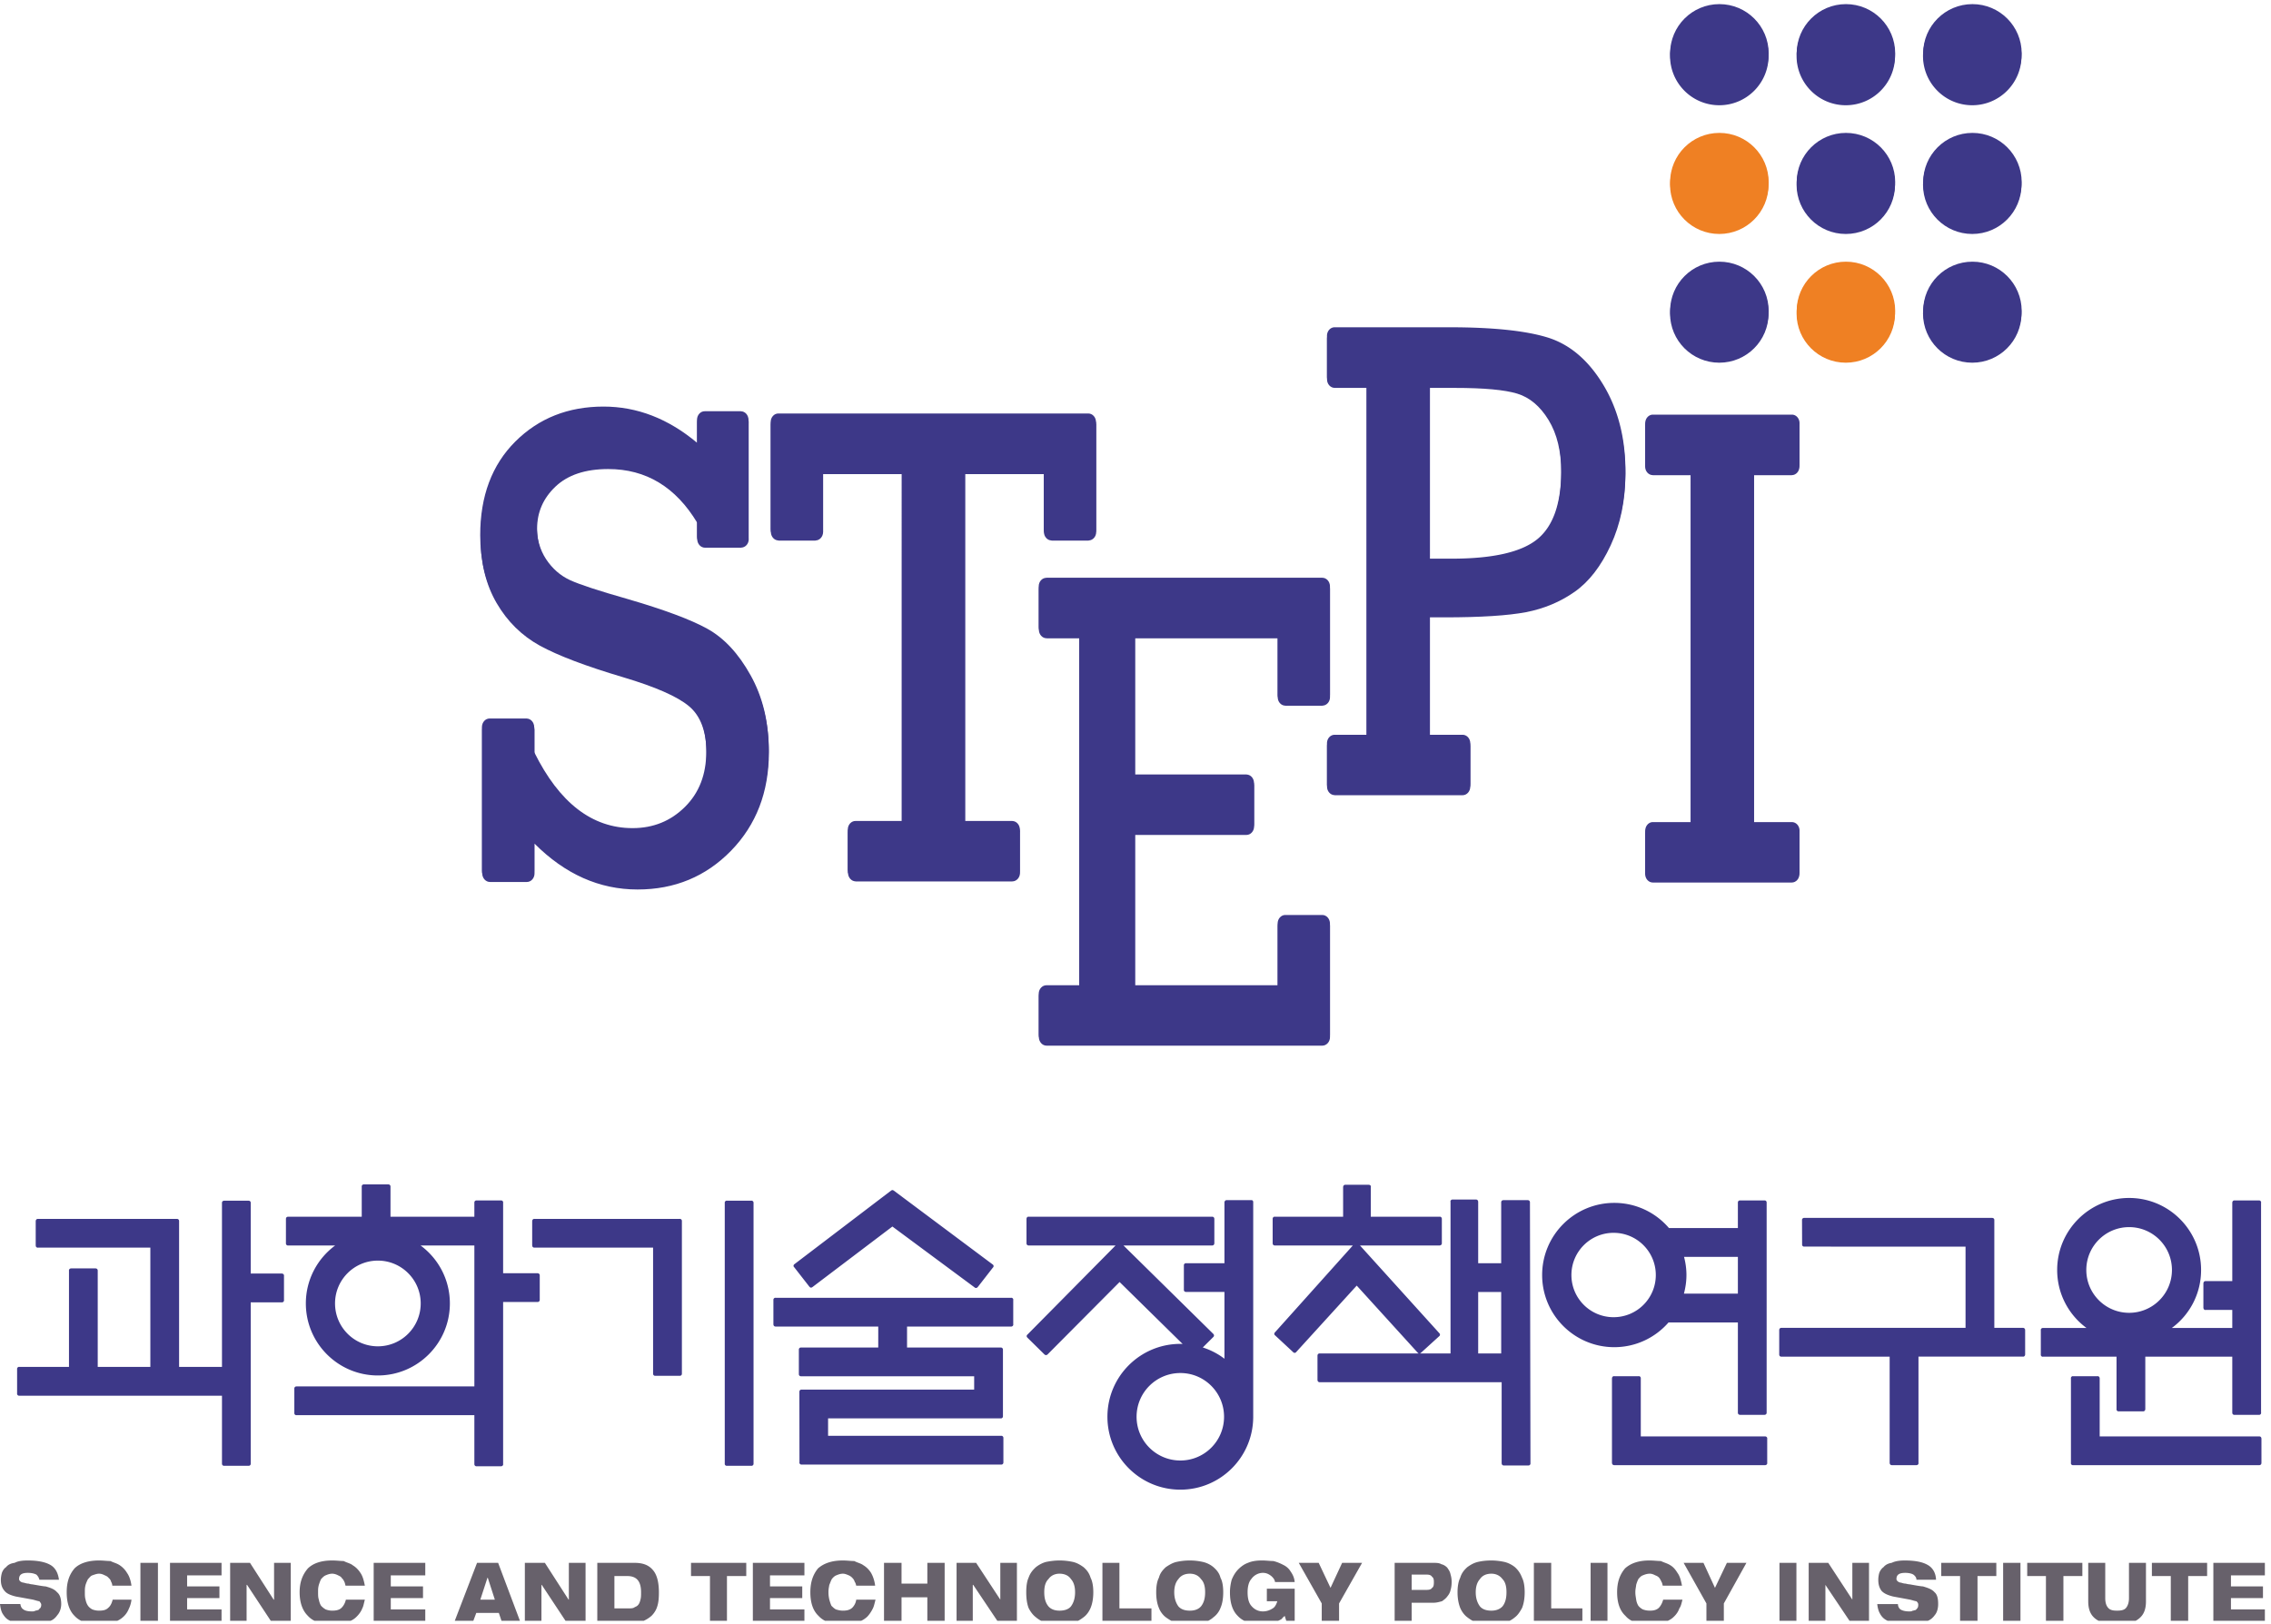 <svg xmlns="http://www.w3.org/2000/svg" xml:space="preserve" width="269.12" height="192.493" viewBox="0 0 269.12 192.493"><defs><clipPath id="a" clipPathUnits="userSpaceOnUse"><path d="M0 3v1441h2018V3Z"/></clipPath></defs><g clip-path="url(#a)" transform="matrix(.133 0 0 -.133 0 192.493)"><path d="M1801.31 1399.79c0-24.22-19.66-43.9-43.87-43.9-24.25 0-43.89 19.68-43.89 43.9 0 24.21 19.64 43.86 43.89 43.86 24.21 0 43.87-19.65 43.87-43.86M1688.61 1399.79c0-24.22-19.63-43.9-43.88-43.9-24.21 0-43.88 19.68-43.88 43.9 0 24.21 19.67 43.86 43.88 43.86 24.25 0 43.88-19.65 43.88-43.86M1575.88 1399.79c0-24.22-19.66-43.9-43.91-43.9-24.26 0-43.88 19.68-43.88 43.9 0 24.21 19.62 43.86 43.88 43.86 24.25 0 43.91-19.65 43.91-43.86" style="fill:#3d3888;fill-opacity:1;fill-rule:nonzero;stroke:none"/><path d="M1575.88 1285.04c0-24.25-19.66-43.9-43.91-43.9-24.26 0-43.88 19.65-43.88 43.9 0 24.21 19.62 43.85 43.88 43.85 24.25 0 43.91-19.64 43.91-43.85" style="fill:#ef8023;fill-opacity:1;fill-rule:nonzero;stroke:none"/><path d="M1688.61 1285.04c0-24.25-19.63-43.9-43.88-43.9-24.22 0-43.88 19.65-43.88 43.9 0 24.21 19.66 43.85 43.88 43.85 24.25 0 43.88-19.64 43.88-43.85M1575.88 1170.25c0-24.24-19.66-43.87-43.91-43.87-24.26 0-43.88 19.63-43.88 43.87 0 24.25 19.62 43.88 43.88 43.88 24.25 0 43.91-19.63 43.91-43.88" style="fill:#3d3888;fill-opacity:1;fill-rule:nonzero;stroke:none"/><path d="M1688.61 1170.25c0-24.24-19.63-43.87-43.88-43.87-24.21 0-43.88 19.63-43.88 43.87 0 24.25 19.67 43.88 43.88 43.88 24.25 0 43.88-19.63 43.88-43.88" style="fill:#ef8023;fill-opacity:1;fill-rule:nonzero;stroke:none"/><path d="M1801.31 1285.04c0-24.25-19.66-43.9-43.87-43.9-24.25 0-43.89 19.65-43.89 43.9 0 24.21 19.64 43.85 43.89 43.85 24.21 0 43.87-19.64 43.87-43.85M1801.31 1170.25c0-24.24-19.66-43.87-43.87-43.87-24.25 0-43.89 19.63-43.89 43.87 0 24.25 19.64 43.88 43.89 43.88 24.21 0 43.87-19.63 43.87-43.88M668.75 845.637c-10.727 19.289-23.539 33.078-38.418 41.328-14.863 8.262-38.832 17.152-71.758 26.738-25.261 7.184-42.172 12.754-50.785 16.699-8.586 4.028-15.664 10.215-21.262 18.653-5.519 8.472-8.273 18.293-8.273 29.41 0 14.531 5.434 27.035 16.363 37.455 10.969 10.43 26.637 15.67 47.039 15.67 33.758 0 60.153-15.99 79.367-47.914v-14.473h.012l-.019-.058c0-4.223 3.039-7.602 6.777-7.672l.02-.024h32.417l.036.094c3.687.141 6.636 3.41 6.636 7.555 0 .105-.039.246-.039.347v103.445s.039.22.039.34c0 4.16-2.98 7.52-6.73 7.58l-.043.04h-32.207l-.051-.03v.03c-3.762 0-6.726-3.33-6.836-7.46l-.012-.03v-.11l-.007-.02.007-.02v-20.41c-25.625 21.45-53.371 32.2-83.269 32.2-31.508 0-57.734-10.38-78.606-31.16-20.843-20.8-31.273-48.64-31.273-83.434 0-22.453 4.781-41.918 14.332-58.328 9.574-16.406 22.41-29.058 38.52-37.926 16.086-8.816 40.859-18.23 74.261-28.152 28.797-8.578 48.375-17.187 58.746-25.848 10.36-8.695 15.567-22.898 15.567-42.625 0-20.324-6.363-36.793-19.059-49.316-12.648-12.555-28.199-18.859-46.605-18.859-36.11 0-65.34 22.574-87.657 67.707v22.504h-.058c-.031 4.054-2.879 7.222-6.465 7.441l-.023.043H436.223c-3.743 0-6.703-3.293-6.821-7.449l-.015-.035V671.32l.015-.058-.007-.16c0-4.2 3.062-7.602 6.828-7.602H469.18c3.758 0 6.789 3.402 6.789 7.602l-.047.183.058.035v26.36c27.204-27.239 57.786-40.899 91.825-40.899 33.117 0 60.906 11.547 83.363 34.594 22.48 23.094 33.734 52.336 33.734 87.754 0 25.027-5.351 47.223-16.152 66.508M976.527 1071.53c-.14 4.02-3.066 7.27-6.765 7.32H693.457c-3.684 0-6.684-3.3-6.777-7.4l-.059-.06v-95.816l.024-.023v-.047c0-4.121 2.968-7.484 6.671-7.559l.106-.109h32.969l.086.078c3.64.07 6.632 3.367 6.707 7.426l.035.023v51.717h70.222V715.734h-41.152l-.016-.007c-.007 0-.015.007-.043.007-3.785 0-6.843-3.386-6.843-7.609l.008-.129-.09-.058v-36.313l.09-.07c.058-4.11 3.003-7.418 6.695-7.5l.023-.067H901.82v.032c3.809 0 6.871 3.425 6.871 7.605 0 0-.058.102-.058.184v36.129l.058.187c0 4.129-3.003 7.516-6.742 7.59l-.047.019h-42.101v311.346h70.215v-51.529l.007-.012v-.035c0-4.121 2.969-7.484 6.688-7.559l.113-.109h33.043l.113.109c3.649.118 6.606 3.438 6.606 7.512v96.003l-.059.07" style="fill:#3d3888;fill-opacity:1;fill-rule:nonzero;stroke:none"/><path d="M1184.99 925.023c-.1 4.106-3.1 7.45-6.86 7.45l-.01-.012v.012H932.266l-.059-.059c-3.715-.059-6.711-3.41-6.711-7.566V888.391c0-4.235 3.09-7.645 6.84-7.645l.125.008.035-.055h29.07V569.344h-29.117l-.031-.008c-.051 0-.059.008-.059.008-3.773 0-6.863-3.414-6.863-7.602v-36.535c0-4.199 3.09-7.613 6.84-7.613h245.884c3.75.058 6.77 3.449 6.77 7.613v99.297c-.1 4.121-3.1 7.465-6.86 7.465l-.01-.039v.039h-32.88v-.039s-.03.039-.08.039c-3.75 0-6.79-3.403-6.79-7.633 0-.121.03-.227.03-.387v-54.605h-127.14v136.09h99.25c3.8 0 6.85 3.421 6.85 7.636V749.797l-.06.035c-.11 4.004-2.99 7.164-6.59 7.305l-.06.054h-99.39v123.508h127.14v-52.051c0-.14-.03-.265-.03-.41 0-4.164 3-7.527 6.73-7.578l.02-.019h33.2l.06.035c3.65.152 6.61 3.433 6.61 7.562v96.785" style="fill:#3d3888;fill-opacity:1;fill-rule:nonzero;stroke:none"/><path d="M1428.47 1104.5c-13.18 21.77-29.56 35.72-49.07 41.92-19.58 6.14-48.98 9.26-88.27 9.26h-101.96c-3.82 0-6.83-3.39-6.83-7.6v-36.55c0-4.17 3.01-7.6 6.83-7.6.04 0 .09.04.11.04l.08-.05h28.26V792.531h-28.45c-3.82 0-6.83-3.355-6.83-7.578v-36.512c0-4.105 3-7.488 6.68-7.562l.04-.063H1303l.02.02h.16c3.77 0 6.83 3.406 6.83 7.605v.032l.05.074v36.348l-.05.058c0 4.223-3.06 7.578-6.83 7.578h-29.16v106.844h12.92c32.44 0 56.68 1.574 72.71 4.617 16.03 3.11 30.49 9.145 43.28 18.082 12.82 8.946 23.6 22.852 32.28 41.614 8.67 18.781 13.05 40.032 13.05 63.672 0 29.68-6.61 55.36-19.79 77.14zm-58.58-137.539c-14.22-11.66-39.65-17.484-76.47-17.484h-19.4v154.443h22.1c26.01 0 44.57-1.71 55.73-5.1 11.07-3.36 20.46-11.27 27.95-23.55 7.58-12.35 11.31-27.91 11.31-46.63 0-29.472-7.06-50.05-21.22-61.679M1603.39 1070.55c-.16 4.06-3.12 7.28-6.8 7.28H1472.77c-3.73 0-6.7-3.22-6.87-7.28l-.01-.07v-36.74c0-4.14 2.99-7.51 6.73-7.58l.04-.05h33.81V714.738H1472.75c-3.71 0-6.68-3.246-6.82-7.308l-.04-.075v-36.484l.01-.074-.01-.09c0-4.316 3.04-7.707 6.86-7.707h123.81c3.73 0 6.72 3.285 6.83 7.383v36.746c0 4.152-2.96 7.508-6.67 7.586l-.07.023h-33.78v311.372h33.78l.07.05c3.71.11 6.67 3.44 6.67 7.58v36.81M671.406 375.551c0 1.019-.836 1.847-1.812 1.847-.09 0-.125-.019-.184-.019h-21.691c-.074 0-.106.019-.153.019a1.839 1.839 0 0 1-1.836-1.847l.028-.02v-232.59l-.028-.031c0-1.031.817-1.801 1.836-1.801.028 0 .036.012.047.012h21.891c.047 0 .066-.012.09-.012.976 0 1.812.77 1.812 1.801v232.621zm-296.558-89.75c0-21.09-17.082-38.211-38.168-38.211-21.106 0-38.16 17.121-38.16 38.211 0 21.051 17.054 38.16 38.16 38.16 21.086 0 38.168-17.109 38.168-38.16zm104.336 26.898c-.047 0-.075.063-.129.063-.024 0-.055-.063-.137-.063h-30.633v63.063l.039.027c0 .992-.801 1.813-1.824 1.813h-22.004c-.996 0-1.836-.821-1.836-1.813v-12.738h-74.726v27.008c0 .992-.825 1.8-1.856 1.8h-21.914l-.008-.007c-.023 0-.023.007-.093.007a1.786 1.786 0 0 1-1.778-1.8c0-.071.024-.098.024-.188v-26.82h-65.731c-.976 0-1.754-.699-1.777-1.672h-.035V339.25c0-1.039.836-1.828 1.812-1.828l.059.019h41.996c-15.828-11.679-26.121-30.472-26.121-51.64 0-35.442 28.734-64.192 64.168-64.192 35.394 0 64.156 28.75 64.156 64.192 0 21.168-10.262 39.961-26.113 51.64h47.937v-125.57H264.164l-.023-.051c-.02 0-.02.012-.114.012-.953 0-1.718-.762-1.777-1.723V188c0-.988.793-1.789 1.777-1.789.02 0 .094.008.094.008H422.66V142.41l.016-.019c.078-.942.859-1.711 1.82-1.711h22.098l.011.039c.961.051 1.719.82 1.719 1.761l-.039.09v144.5h30.899l.078.039c.894.102 1.636.832 1.636 1.813h-.007l.023.008v22h-.016c0 .941-.777 1.699-1.714 1.769zm423.671-23.64c0 1-.8 1.8-1.82 1.8-.051 0-.074-.027-.129-.027H691.039s-.031.027-.109.027c-1.004 0-1.828-.8-1.828-1.8h.015l-.015-.047v-22.114l.058-.027c.039-.941.852-1.66 1.77-1.66v-.012h91.59V246.52h-68.907c-.996 0-1.832-.758-1.832-1.809l.059-.012h-.059v-21.898h.059l-.059-.063a1.84 1.84 0 0 1 1.832-1.84H867.98V209.02H714.16l-.012-.02c-.046 0-.054.02-.054.02a1.813 1.813 0 0 1-1.824-1.782l-.024-.027.082-62.992c-.039-.02-.082-.11-.082-.11 0-1.089.836-1.91 1.848-1.91h.008l.058-.008h178.067l.007.008c1.012.012 1.789.821 1.789 1.852V166.129c-.082.953-.843 1.742-1.812 1.742-.023 0-.066-.019-.102-.019H737.82v15.539h153.942c.019 0 .019-.032.054-.032 1 0 1.813.813 1.813 1.832v59.649c-.094.89-.754 1.551-1.578 1.66l-.071.02h-83.8v18.679h92.925l.055.012c.918.07 1.695.848 1.695 1.801 0 .097-.058.16-.058.16v21.629c0 .121.058.168.058.258zm-295.292 70.273c0 1.02-.825 1.828-1.821 1.828l-.051-.019H476.094c-.02 0-.02.019-.035.019a1.823 1.823 0 0 1-1.829-1.828l.032-.082-.09-.07v-21.782l.09-.039-.032-.05c0-.981.821-1.789 1.829-1.789h105.843V223.199l.036-.039-.036-.07c0-.981.836-1.801 1.825-1.801.058 0 .066.02.125.02h21.796c.043 0 .043-.02.094-.02.024 0 .094.02.094.02h.031l.035.019c.93.043 1.661.801 1.661 1.762v.07zm113.675-58.711h.047c.301-.43.84-.73 1.371-.73.395 0 .742.168 1.02.39h.086l71.359 54.059 73.184-54.211c.312-.348.793-.527 1.312-.527.578 0 1.09.277 1.403.687h.07l13.558 17.43c.407.332.649.82.649 1.359 0 .613-.352 1.141-.824 1.461l-88.102 65.813h-.078a1.781 1.781 0 0 1-1.148.449c-.411 0-.719-.153-1.036-.379h-.054l-86.16-65.59c-.5-.332-.86-.883-.86-1.531 0-.531.254-.981.637-1.281zm-468.175 9.981c0 .988-.801 1.757-1.778 1.808l-.012.02h-27.878v62.968s.011.051.011.133c0 .989-.754 1.789-1.742 1.789l-.008.059h-21.984l-.031-.059h-.047c-1 0-1.813-.8-1.813-1.789 0-.019.028-.031.028-.031l-.028-.051V229.238h-38.207v130.114c-.035.968-.773 1.699-1.726 1.769l-.059.02H33.668v-.02a1.764 1.764 0 0 1-1.79-1.742l-.058-.027v-21.903l.059-.051-.023-.148c0-.969.816-1.762 1.812-1.762a.2.2 0 0 1 .125.032h100.172V229.238h-46.89v85.922a1.82 1.82 0 0 1-1.74 1.828l-.058.071H63.32l-.023-.071h-.043a1.792 1.792 0 0 1-1.813-1.816s0-.063.024-.082v-85.852H17.187c-.035 0-.101.051-.152.051-1.02 0-1.828-.859-1.828-1.84 0-.051.031-.129.031-.129v-21.808c0-.063-.031-.09-.031-.09 0-1.051.809-1.852 1.828-1.852H197.781v-60.711h.028c.007-.98.8-1.738 1.785-1.738 0 0 .019.02.047.02l.031-.02h21.984l.008.02c.953 0 1.688.738 1.731 1.648l.011.133c0 .066-.011.098-.011.098v143.742H251.25c1.012 0 1.813.84 1.813 1.808 0 .078-.028.09-.028.09v21.809c0 .062.028.07.028.133zM2014.95 165.52l-.04.039c-.06.961-.77 1.711-1.72 1.73v.012h-142.37v51.937l-.04.071a1.795 1.795 0 0 1-1.79 1.679c-.06 0-.11-.047-.11-.047h-21.8s-.09.047-.12.047c-1.04 0-1.79-.816-1.79-1.816 0-.082 0-.192.04-.25V143.73c-.04-.089-.04-.191-.04-.191 0-1.078.75-1.867 1.79-1.867.03 0 .12.019.16.019h166c.97 0 1.79.789 1.79 1.758v.063l.04.097zm-210.58 96.652c0 1.008-.78 1.816-1.76 1.859l-.06.008h-25.61v95.941c0 .11.01.141.01.231 0 .949-.72 1.711-1.69 1.769l-.03.051-167.86.028-.01-.028c-.95-.051-1.77-.812-1.77-1.793l.09-22.09a1.75 1.75 0 0 1 1.58-1.707l144.04-.019v-72.383h-164.07l-.05-.051s-.04.043-.09.043c-1.02 0-1.8-.84-1.8-1.859v-21.91l.01-.063-.01-.039c0-.988.78-1.789 1.8-1.789.05 0 .09.02.15.02h96.45v-94.942l.05-.027c.05-.953.82-1.692 1.78-1.731H1707.59c.98 0 1.83.778 1.83 1.758 0 .102-.04.192-.06.223v94.719h93.04s.12-.02.15-.02c.95 0 1.76.719 1.79 1.68l.06.027v22.031l-.03.02zm-404.24 48.937c0 20.77 16.82 37.61 37.58 37.61 20.8 0 37.61-16.84 37.61-37.61 0-20.769-16.81-37.57-37.61-37.57-20.76 0-37.58 16.801-37.58 37.57zm100.35 16.2h47.97v-32.778h-48.07c1.39 5.297 2.24 10.86 2.24 16.578 0 5.61-.78 11-2.14 16.2zm-13.8-58.438h61.77v-80.492c0-1.027.79-1.82 1.8-1.82l.03-.039h21.94l.05.039h.03c.98 0 1.78.793 1.78 1.82V375.84c-.02.969-.8 1.762-1.78 1.762h-22.02c-1.04 0-1.83-.821-1.83-1.813v-22.828h-61.4c-11.76 13.73-29.2 22.437-48.72 22.437-35.49 0-64.28-28.777-64.28-64.289 0-35.48 28.79-64.289 64.28-64.289 19.3 0 36.6 8.559 48.35 22.051zm-149.12-27.633h-20.5v54.782h20.5zm25.62 134.66v.09c0 .981-.77 1.793-1.75 1.832l-.01.008h-21.98v-.008h-.06c-1 0-1.82-.832-1.82-1.832V321.648h-20.5v54.973l-.07.109c-.06.872-.79 1.602-1.71 1.661l-.06.019h-21v-.012h-.06c-1.01 0-1.83-.808-1.83-1.796 0-.082.08-.204.09-.293V241.238h-27.31c.29.121.59.262.85.473l16.31 14.84c.44.289.74.808.74 1.418 0 .48-.2.922-.55 1.301l-70.71 78.171h71.23l.03.071c.9.097 1.59.789 1.66 1.648l.02.09v22.078l-.02.043c-.03.949-.84 1.75-1.81 1.75-.07 0-.1-.07-.16-.07h-61.33v26.07s.75 2.418-2.08 2.418h-20.6c-2.01 0-1.97-2.219-1.97-2.219v-26.269h-60.83c-.04 0-.09.07-.13.07-.97 0-1.72-.769-1.82-1.699V339.109l.04-.058c.09-.879.83-1.602 1.78-1.602h.01l.02-.008h69.58l-69.33-77.339c-.39-.364-.65-.832-.65-1.403 0-.558.27-1.058.71-1.347l16.1-14.961c.34-.391.8-.621 1.34-.621.6 0 1.09.3 1.42.761l53.88 59.16 54.42-59.871h.05c.19-.289.51-.461.85-.582h-88.43c-.98 0-1.78-.738-1.81-1.718l-.04-.02v-22.16h.05c.04-.949.82-1.731 1.8-1.731H1337.97v-72.41l.06-.019c0-.989.82-1.77 1.81-1.77.03 0 .05.012.07.012h21.85c.05 0 .06-.012.07-.012 1.04 0 1.82.781 1.82 1.789 0 0 0 .09-.01.172zm211.44-210.386c0 .929-.74 1.668-1.65 1.769l-.1.02h-110.93v51.679c0 .09.01.122.01.211 0 1-.82 1.821-1.81 1.821-.1 0-.17-.071-.19-.071h-21.62c-.1 0-.17.071-.21.071-1 0-1.79-.821-1.79-1.793l-.07-.008v-75.762l.07-.027c.06-.922.76-1.641 1.68-1.692l.01-.039h134.85l.1.039c.91.059 1.65.84 1.65 1.782 0 .097-.01.136-.04.226v21.524c.03.078.04.129.04.25zm284.28 150.097c0 21.129 17.1 38.192 38.16 38.192 21.07 0 38.14-17.063 38.14-38.192 0-21.078-17.07-38.168-38.14-38.168-21.06 0-38.16 17.09-38.16 38.168zm26.93-123.968-.05-.172c0-.989.8-1.848 1.82-1.848v.008-.008h22.06v.008a1.84 1.84 0 0 1 1.76 1.84v.031l.04.012v46.84h77.5v-49.973l.02-.059v-.031c0-1.008.84-1.801 1.83-1.801.03 0 .09.032.11.032h21.83s.06-.032.11-.032c1.01 0 1.81.793 1.81 1.801 0 .109-.01.199-.06.262v186.98c.05.078.06.149.06.231 0 1.008-.8 1.828-1.81 1.84h-22.05c-.94 0-1.7-.723-1.77-1.641l-.08-.031v-70.239h-23.81l-.05-.019s-.01.019-.05.019c-.97 0-1.75-.793-1.75-1.75h-.08v-22.222l.08-.028c0-.961.78-1.722 1.75-1.722.1 0 .17.011.26.062h23.65v-16.062h-53.83c15.85 11.66 26.04 30.453 26.04 51.64 0 35.43-28.68 64.18-64.11 64.18-35.41 0-64.12-28.75-64.12-64.18 0-21.187 10.26-39.98 26.09-51.64h-38.78l-.03-.039-.08.011c-1 0-1.81-.839-1.81-1.832l.04-.058v-21.852l-.04-.051c0-1.07.81-1.839 1.81-1.839.08 0 .15.043.25.043h65.44zm-834.12-45.809c-21.56 0-39.02 17.43-39.02 38.957 0 21.563 17.46 38.992 39.02 38.992 21.5 0 38.92-17.429 38.92-38.992 0-21.527-17.42-38.957-38.92-38.957zm63.46 231.996c-1.49 0-20.8.024-22.28.024-1.49 0-1.91-1.672-1.91-1.672v-54.532h-34.37l-.03-.019c-1.01-.027-1.76-.82-1.76-1.84l.01-.098v-21.73l-.01-.109c0-.993.73-1.731 1.7-1.793l.09-.039h34.37v-59.508c-5.72 4.398-12.23 7.777-19.3 10.047l9.3 9.25c.42.363.7.851.7 1.402 0 .551-.22.988-.55 1.32v.039l-80.11 78.871h79.1l.04.008c.97 0 1.72.762 1.78 1.711l.04.09v22.012l-.04.027c0 .922-.69 1.723-1.65 1.762-.05 0-.1.07-.13.07-.1 0-.12-.07-.19-.07H916.605c-.019 0-.113.07-.16.07a1.774 1.774 0 0 1-1.789-1.75l-.043-.043v-21.906l.055-.024c-.012-.027-.055-.097-.055-.128 0-.969.821-1.821 1.832-1.821h.035l.012-.008h77.469l-78.535-79.421a1.684 1.684 0 0 1-.664-1.348c0-.481.211-.891.519-1.211v-.02l15.36-15.121c.343-.308.8-.55 1.347-.55.473 0 .895.16 1.25.5h.059l64.262 64.621 56.171-55.231c-.71.051-1.38.102-2.02.102-35.91 0-64.991-29.09-64.991-64.973 0-35.859 29.081-64.937 64.991-64.937 35.78 0 64.8 28.957 64.91 64.769v-.012s.01 191.481 0 191.5c0 0 .04 1.719-1.45 1.719M1801.14 1397.43c0-24.24-19.65-43.9-43.85-43.9-24.25 0-43.89 19.66-43.89 43.9 0 24.2 19.64 43.82 43.89 43.82 24.2 0 43.85-19.62 43.85-43.82M1688.47 1397.43c0-24.24-19.61-43.9-43.87-43.9-24.19 0-43.85 19.66-43.85 43.9 0 24.2 19.66 43.82 43.85 43.82 24.26 0 43.87-19.62 43.87-43.82M1575.79 1397.43c0-24.24-19.66-43.9-43.9-43.9-24.23 0-43.87 19.66-43.87 43.9 0 24.2 19.64 43.82 43.87 43.82 24.24 0 43.9-19.62 43.9-43.82" style="fill:#3d3888;fill-opacity:1;fill-rule:nonzero;stroke:none"/><path d="M1575.79 1282.69c0-24.24-19.66-43.87-43.9-43.87-24.23 0-43.87 19.63-43.87 43.87 0 24.21 19.64 43.86 43.87 43.86 24.24 0 43.9-19.65 43.9-43.86" style="fill:#ef8023;fill-opacity:1;fill-rule:nonzero;stroke:none"/><path d="M1688.47 1282.69c0-24.24-19.61-43.87-43.87-43.87-24.21 0-43.85 19.63-43.85 43.87 0 24.21 19.64 43.86 43.85 43.86 24.26 0 43.87-19.65 43.87-43.86M1575.79 1167.93c0-24.22-19.66-43.82-43.9-43.82-24.23 0-43.87 19.6-43.87 43.82 0 24.26 19.64 43.87 43.87 43.87 24.24 0 43.9-19.61 43.9-43.87" style="fill:#3d3888;fill-opacity:1;fill-rule:nonzero;stroke:none"/><path d="M1688.47 1167.93c0-24.22-19.61-43.82-43.87-43.82-24.19 0-43.85 19.6-43.85 43.82 0 24.26 19.66 43.87 43.85 43.87 24.26 0 43.87-19.61 43.87-43.87" style="fill:#ef8023;fill-opacity:1;fill-rule:nonzero;stroke:none"/><path d="M1801.14 1282.69c0-24.24-19.65-43.87-43.85-43.87-24.25 0-43.89 19.63-43.89 43.87 0 24.21 19.64 43.86 43.89 43.86 24.2 0 43.85-19.65 43.85-43.86M1801.14 1167.93c0-24.22-19.65-43.82-43.85-43.82-24.25 0-43.89 19.6-43.89 43.82 0 24.26 19.64 43.87 43.89 43.87 24.2 0 43.85-19.61 43.85-43.87M668.969 843.453c-10.723 19.27-23.524 33.067-38.403 41.328-14.851 8.242-38.832 17.121-71.722 26.723-25.266 7.168-42.172 12.738-50.785 16.672-8.59 4.054-15.68 10.215-21.243 18.652-5.523 8.492-8.261 18.301-8.261 29.41 0 14.508 5.41 27.032 16.328 37.422 10.992 10.45 26.648 15.68 47.043 15.68 33.758 0 60.117-15.99 79.344-47.906v-14.45h.007l-.031-.078c0-4.215 3.039-7.582 6.789-7.652l.024-.02h32.39l.035.09c3.692.133 6.649 3.395 6.649 7.543 0 .117-.043.235-.043.352v103.411s.043.21.043.33c0 4.15-2.992 7.52-6.75 7.59l-.028.01h-32.25c-3.757 0-6.718-3.3-6.828-7.45l-.007-.02v-.12l-.024-.01.024-.01v-20.39c-25.633 21.42-53.375 32.17-83.258 32.17-31.489 0-57.703-10.4-78.571-31.14-20.843-20.8-31.265-48.63-31.265-83.418 0-22.445 4.793-41.899 14.336-58.297 9.574-16.41 22.394-29.047 38.496-37.914 16.082-8.824 40.84-18.234 74.25-28.156 28.769-8.563 48.347-17.168 58.687-25.848 10.375-8.676 15.602-22.871 15.602-42.602 0-20.324-6.363-36.769-19.059-49.277-12.636-12.558-28.203-18.859-46.605-18.859-36.086 0-65.32 22.574-87.613 67.672v22.504h-.082c-.012 4.027-2.852 7.207-6.426 7.437l-.051.035H436.531c-3.758 0-6.707-3.273-6.836-7.445l-.023-.027V669.176l.023-.039v-.16c0-4.188 3.078-7.602 6.836-7.602h32.949c3.747 0 6.79 3.414 6.79 7.602l-.082.16.082.039v26.355c27.191-27.226 57.773-40.859 91.789-40.859 33.125 0 60.882 11.531 83.336 34.558 22.457 23.106 33.703 52.329 33.703 87.727 0 25.043-5.325 47.188-16.129 66.496M976.633 1069.27c-.129 4.01-3.055 7.26-6.746 7.31H693.652c-3.652 0-6.66-3.3-6.742-7.38l-.058-.07v-95.857c0-4.117 2.984-7.468 6.671-7.578l.094-.109h32.977l.066.102c3.668.066 6.637 3.355 6.731 7.441l.023.008v51.683h70.191V713.59h-41.203c-3.757 0-6.843-3.379-6.843-7.617l.023-.11-.094-.058v-36.317l.094-.058c.066-4.086 3.008-7.403 6.691-7.52l.028-.047h139.664v.024c3.801 0 6.867 3.457 6.867 7.601 0 0-.066.106-.066.223v36.094l.066.168c0 4.148-3.008 7.535-6.754 7.605l-.035.012h-42.094v311.23h70.192V973.273c0-4.117 2.968-7.468 6.695-7.578l.129-.109h33.015l.118.109c3.64.133 6.617 3.461 6.617 7.524v95.981l-.082.07" style="fill:#3d3888;fill-opacity:1;fill-rule:nonzero;stroke:none"/><path d="M1185.03 922.805c-.08 4.133-3.1 7.453-6.86 7.453H932.395l-.059-.074c-3.719-.043-6.699-3.399-6.699-7.563v-36.433c0-4.239 3.09-7.649 6.824-7.649l.117.024.035-.079h29.082v-311.25h-29.222c-3.746 0-6.836-3.379-6.836-7.593v-36.489c0-4.222 3.09-7.648 6.824-7.648h245.809c3.75.086 6.76 3.426 6.76 7.648V622.379c-.08 4.125-3.1 7.476-6.86 7.476v-.035.035h-32.9v-.035s-.01.035-.06.035c-3.75 0-6.77-3.386-6.77-7.644V567.234h-127.08v136.051h99.23c3.78 0 6.83 3.41 6.83 7.645V747.652l-.07.02c-.1 4.004-2.98 7.164-6.58 7.293l-.06.047h-99.35v123.472h127.08v-52.445c0-4.156 2.99-7.5 6.72-7.547l.01-.047h33.19l.06.067c3.64.144 6.61 3.414 6.61 7.527V922.805" style="fill:#3d3888;fill-opacity:1;fill-rule:nonzero;stroke:none"/><path d="M1428.44 1102.25c-13.19 21.72-29.57 35.67-49.07 41.89-19.57 6.11-48.96 9.24-88.24 9.24h-101.92c-3.82 0-6.83-3.39-6.83-7.59v-36.54c0-4.17 3.01-7.58 6.83-7.58.05 0 .08.01.11.01l.07-.04h28.28V790.359h-28.46c-3.82 0-6.83-3.339-6.83-7.562v-36.516c0-4.082 3-7.461 6.69-7.527l.04-.094h113.88l.03.035h.17c3.75 0 6.81 3.387 6.81 7.586v.024l.05.07v36.348l-.05.074c0 4.223-3.06 7.562-6.81 7.562h-29.15V897.18h12.91c32.43 0 56.66 1.57 72.69 4.605 16 3.102 30.46 9.121 43.24 18.07 12.81 8.938 23.61 22.852 32.28 41.606 8.69 18.758 13.05 40.019 13.05 63.629 0 29.69-6.61 55.36-19.77 77.16zm-58.58-137.527c-14.2-11.653-39.63-17.481-76.43-17.481h-19.39v154.398h22.09c25.99 0 44.53-1.7 55.7-5.09 11.07-3.35 20.46-11.27 27.95-23.53 7.55-12.37 11.29-27.91 11.29-46.63 0-29.472-7.06-50.027-21.21-61.667M1603.29 1068.29c-.18 4.04-3.1 7.28-6.81 7.28H1472.7c-3.72 0-6.68-3.24-6.87-7.28l-.01-.07v-36.74c0-4.13 3-7.5 6.74-7.57l.04-.07h33.79V712.582H1472.69c-3.71 0-6.67-3.262-6.8-7.289l-.07-.082v-36.5l.01-.047-.01-.094c0-4.304 3.06-7.691 6.87-7.691h123.75c3.75 0 6.74 3.269 6.85 7.391v36.718c0 4.157-2.96 7.489-6.68 7.594h-33.84v311.258h33.77l.07.07c3.72.09 6.68 3.44 6.68 7.57v36.81" style="fill:#3d3888;fill-opacity:1;fill-rule:nonzero;stroke:none"/><path d="M35.074 39.57c-.328 1.762-1.347 3.29-2.648 4.59-1.707.809-3.899 1.55-7.637 1.55-5.242 0-7.797-1.55-7.797-5.562 0-1.109 1.149-2.609 3.422-3.078 1.047 0 2.816-.941 5.082-.941 2.02-.66 3.324-.66 3.324-.66 6.903-1.2 10.407-1.82 11.801-1.82 4.652-1.31 7.922-2.5 10.223-5.2 2.336-1.879 3.71-5.238 3.71-10.527 0-3.852-1.374-7.524-3.398-9.774-1.93-2.789-4.293-4.789-7.207-5.457-2.62-1.41-5.558-1.859-8.226-1.859C33.379 0 30.496 0 27.793 0c-4.281 0-7.867 0-10.8.832-3.38.45-6.49 1.219-8.626 2.527-2.762 1.313-4.293 3.282-6 5.922C1.078 11.36.407 14.5 0 17.921h18.14c.313-2.062 1.055-3.85 2.715-4.773 1.332-1.117 3.934-1.789 7.672-1.789.918 0 2.192 0 2.946.672.953 0 1.906.528 2.683.528.59.59 1.203 1.511 1.903 1.941.265.672.683 1.36.683 2.73 0 1.22-.683 1.86-1.668 3.192-.918 0-3.043.7-5.629 1.418l-15.437 2.808c-4.653 1.172-7.996 2.551-9.934 4.98C1.684 32.34.766 35.469.766 39.57c0 1.762.312 3.918.918 6.14.683 1.919 1.972 3.95 3.71 5.06 1.626 2.109 4.192 3.43 7.653 3.87 2.98 1.61 6.879 2.11 11.742 2.11 8.59 0 15.332-1.281 19.938-3.871 4.5-2.488 7.02-7.168 7.812-13.309H35.074M117.156 21.84c-.285-2.75-1.273-5.98-2.207-7.77-1.043-2.71-2.679-5.351-4.972-7.43-2.067-1.968-5.039-3.949-8.59-4.59C97.695.833 93.437 0 88.18 0c-9.563 0-16.875 2.05-21.782 7.41-4.671 4.621-6.964 11.68-6.964 21.04 0 9.09 2.293 15.71 6.964 21.21 4.508 4.54 12.02 7.09 21.782 7.09 3.902 0 7.18-.5 10.214-.5 3.262-1.61 5.926-2.05 8.547-3.922 2.301-1.559 4.704-4.008 6.211-6.617 2.043-2.852 3.332-6.672 4.004-11.442h-17.101c0 1.2-.563 2.801-.946 3.27-.43 1.5-1.054 2.61-2.086 3.422-.988 1.23-1.976 1.898-3.586 2.527-1.355.672-2.972 1.48-5.257 1.48-1.965 0-4.004-.808-5.953-1.48-1.684-.629-2.543-2.156-3.809-3.34-1.047-1.93-1.813-4.02-2.168-5.16-.64-2.648-.64-3.84-.64-6.539 0-2.629 0-4.5.64-6.61.355-1.968 1.121-3.917 2.168-5.448.86-1.22 2.125-2.32 3.809-3.243 1.566-.59 3.558-1.117 5.953-1.117 3.64 0 6.242.528 8.191 2.469 2.309 1.89 3.305 4.59 4.039 7.34h16.746M125.117 2.05h15.602v52.59h-15.602ZM151.477 54.64h45.921V43.489h-30.675v-9.84h28.785V23.211h-28.785V13.148h30.675V2.051h-45.921v52.59M205.059 54.64h17.683l21.09-32.8h.363v32.8h14.875V2.05h-17.199l-21.715 32.938h-.437V2.051h-14.66v52.59M325.098 21.84c-.782-2.75-1.27-5.98-2.301-7.77-1.012-2.71-2.957-5.351-5.082-7.43-1.902-1.968-4.828-3.949-8.445-4.59C305.645.833 301.277 0 295.953 0c-9.515 0-16.758 2.05-21.64 7.41-4.704 4.621-7.34 11.68-7.34 21.04 0 9.09 2.636 15.71 7.34 21.21 4.664 4.54 11.777 7.09 21.64 7.09 4.129 0 7.348-.5 10.258-.5 3.059-1.61 6.051-2.05 8.277-3.922 2.637-1.559 4.965-4.008 6.641-6.617 2.008-2.852 3.035-6.672 3.969-11.442h-17.227c-.305 1.2-.676 2.801-.953 3.27-.707 1.5-1.273 2.61-2.309 3.422-.589 1.23-1.98 1.898-3.332 2.527-1.195.672-3.281 1.48-5.324 1.48-2.262 0-4.25-.808-5.824-1.48-1.578-.629-2.938-2.156-4.039-3.34-.996-1.93-1.613-4.02-2.008-5.16-.676-2.648-.676-3.84-.676-6.539 0-2.629 0-4.5.676-6.61.395-1.968 1.012-3.917 2.008-5.448 1.101-1.22 2.461-2.32 4.039-3.243 1.574-.59 3.562-1.117 5.824-1.117 3.367 0 6.305.528 8.285 2.469 1.973 1.89 3.328 4.59 3.946 7.34h16.914M332.953 54.64h45.969V43.489h-30.734v-9.84h28.714V23.211h-28.714V13.148h30.734V2.051h-45.969v52.59M425.055 54.64h18.777l19.777-52.59h-16.468L444.473 10h-20.102l-2.976-7.95h-16.547zm9.562-13.308h-.293l-6.355-19.492h12.937l-6.289 19.492M467.645 54.64h17.839l21.114-32.8h.254v32.8h14.886V2.05h-17.246l-21.781 32.938h-.289V2.051h-14.777v52.59M532.195 54.64h32.996c7.289 0 12.602-1.761 16.457-6.32 3.762-4.16 5.43-11.25 5.43-19.87 0-5.24-.301-9.36-1.668-13.278-1.035-3.14-3.008-5.89-4.922-7.762-2.379-2.05-4.668-3.469-7.613-4.719-2.937-.64-5.883-.64-9.574-.64h-31.106zm15.243-40.57h12.914c1.929 0 3.902 0 5.211 1.102 1.695.687 2.585 1.219 3.609 2.75.766 1.168 1.402 3.2 1.766 5.289.253 1.437.253 3.36.253 5.238 0 9.77-3.933 14.41-12.23 14.41h-11.523V14.07M615.699 54.64h49.219V42.86h-17.199V2.05h-15.137v40.81h-16.883v11.78M670.793 54.64h45.945V43.489h-30.675v-9.84h28.738V23.211h-28.738V13.148h30.675V2.051h-45.945v52.59M780.094 21.84c-.742-2.75-1.371-5.98-2.344-7.77-1.312-2.71-3.055-5.351-5.023-7.43-2.207-1.968-4.879-3.949-8.582-4.59C760.512.833 756.047 0 751.008 0c-9.875 0-16.82 2.05-21.735 7.41-4.886 4.621-7.242 11.68-7.242 21.04 0 9.09 2.356 15.71 6.797 21.21 5.141 4.54 12.305 7.09 22.18 7.09 3.633 0 7-.5 10.168-.5 2.969-1.61 5.988-2.05 8.344-3.922 2.644-1.559 4.945-4.008 6.578-6.617 1.652-2.852 3.05-6.672 3.668-11.442h-16.86c-.312 1.2-.722 2.801-1.281 3.27-.449 1.5-1.113 2.61-1.945 3.422-1.082 1.23-2.059 1.898-3.379 2.527-1.66.672-3.309 1.48-5.293 1.48-2.32 0-4.262-.808-5.906-1.48-1.649-.629-3.051-2.156-3.969-3.34-1.035-1.93-1.66-4.02-2.207-5.16-.449-2.648-.766-3.84-.766-6.539 0-2.629.317-4.5.766-6.61.547-1.968 1.172-3.917 1.879-5.448 1.246-1.22 2.324-2.32 3.937-3.243 2.004-.59 3.946-1.117 6.266-1.117 3.308 0 6.012.528 8.23 2.469 1.938 1.89 3.356 4.59 3.668 7.34h17.188M826.262 23.95h-22.996V2.05h-15.61v52.59h15.61V36.13h22.996V54.64h15.422V2.05h-15.422v21.898M852.301 54.64h17.429l21.543-32.8v32.8h14.797V2.05h-16.84l-22.074 32.938h-.41V2.051h-14.445v52.59M916.445 41.332c1.508 4.379 3.868 6.988 6.508 9.438 2.629 2.109 5.942 3.87 9.113 4.699 4.063.781 7.653 1.281 11.942 1.281 4.308 0 8.254-.5 11.91-1.281 3.645-.828 6.625-2.59 9.562-4.7 2.739-2.449 4.954-5.058 6.254-9.437 1.633-3.113 2.403-7.684 2.403-12.883 0-5.238-.77-10-2.403-13.949-1.3-3.14-3.515-6.352-6.254-8.328-2.937-2.23-5.917-4.121-9.562-4.89C952.262.831 948.316 0 944.008 0c-4.289 0-7.879.832-11.942 1.281-3.171.77-6.484 2.66-9.113 4.89-2.64 1.977-5 5.188-6.508 8.329-1.472 3.95-2.066 8.71-2.066 13.95 0 5.198.594 9.769 2.066 12.882zm17.711-25.473c2.36-2.71 5.918-3.828 9.852-3.828 4.308 0 8 1.117 10.226 3.828 2.375 3.23 3.657 7.352 3.657 12.59 0 5.2-1.282 9.09-3.657 11.7-2.226 3.34-5.918 4.82-10.226 4.82-3.934 0-7.492-1.48-9.852-4.82-2.656-2.61-3.726-6.5-3.726-11.7 0-5.238 1.07-9.36 3.726-12.59M982.262 54.64h15.133V14.07h28.545V2.05h-43.678v52.59M1032.56 41.332c1.15 4.379 3.53 6.988 6.13 9.438 3.13 2.109 6.01 3.87 9.6 4.699 3.67.781 7.31 1.281 11.9 1.281 4.04 0 7.94-.5 11.45-1.281 3.73-.828 7.11-2.59 9.57-4.7 2.74-2.449 5.14-5.058 6.26-9.437 1.73-3.113 2.42-7.684 2.42-12.883 0-5.238-.69-10-2.42-13.949-1.12-3.14-3.52-6.352-6.26-8.328-2.46-2.23-5.84-4.121-9.57-4.89-3.51-.45-7.41-1.282-11.45-1.282-4.59 0-8.23.832-11.9 1.281-3.59.77-6.47 2.66-9.6 4.89-2.6 1.977-4.98 5.188-6.13 8.329-1.67 3.95-2.39 8.71-2.39 13.95 0 5.198.72 9.769 2.39 12.882zm17.39-25.473c2.34-2.71 5.88-3.828 10.24-3.828 4.04 0 7.54 1.117 9.91 3.828 2.59 3.23 3.67 7.352 3.67 12.59 0 5.2-1.08 9.09-3.67 11.7-2.37 3.34-5.87 4.82-9.91 4.82-4.36 0-7.9-1.48-10.24-4.82-2.33-2.61-3.7-6.5-3.7-11.7 0-5.238 1.37-9.36 3.7-12.59M1128.76 31.57h24.81V2.05h-7.21l-1.71 5.36c-.61-.77-1.62-1.238-2.59-2.738-1.04-.73-2.33-1.313-3.97-1.98-1.67-.641-3.38-1.41-5.99-1.86-1.9-.832-4.53-.832-7.22-.832-10.01 0-17.17 2.05-22.1 7.41-4.67 4.621-6.89 11.68-6.89 21.04 0 3.89.61 7.679 1.55 11.12 1.34 3.29 2.96 6.14 5.34 8.75 2.28 2.45 5.6 5.102 9.2 6.32 3.66 1.61 7.96 2.11 12.47 2.11 3.81 0 7.03-.5 10.05-.5 3.25-.781 6.22-2.05 8.75-3.371 2.65-1.25 5.07-3.219 6.65-5.879 1.99-2.84 3.33-5.668 3.67-9.46h-17.53c-.24 2.03-1.54 3.792-3.32 5.32-1.65 1.3-3.96 2.85-7.42 2.85-4.32 0-8.08-2.222-10.43-5.562-2.3-2.609-3.26-6.988-3.26-11.699 0-5.238.96-9.36 3.26-12.058 2.72-3.243 6.11-5.032 10.43-5.032 3.46 0 6.43 1.2 8.71 2.711 2.03 1.102 3.31 3.852 4.08 6.352h-9.33V31.57M1177.67 18.45l-20.48 36.19h17.76l10.55-22.3 10.35 22.3h17.77l-20.51-36.19V2.05h-15.44v16.4M1242.63 54.64h33.97c2.94 0 5.72 0 7.64-1.218 2.34-.543 3.95-1.793 5.24-3.031 1.37-2.07 2.44-3.391 3-6.23.59-1.97.94-4.013.94-6.622 0-2.55-.35-5.2-.94-7-.38-2.09-1.42-3.969-2.65-5.469-1.27-1.86-2.97-3.23-5.03-4.648-2.27-.55-4.56-1.332-7.46-1.332h-19.55V2.05h-15.16zm15.16-24.1h13.52c2.32 0 3.99.608 4.65 1.8 1.38.82 1.62 2.648 1.62 5.2 0 2.03-.24 3.792-1.62 4.651-.66 1.297-2.33 1.97-4.65 1.97h-13.52V30.538M1301.05 41.332c1.3 4.379 3.61 6.988 6.28 9.438 2.89 2.109 5.92 3.87 9.51 4.699 3.34.781 7.31 1.281 11.97 1.281 3.86 0 7.87-.5 11.54-1.281 3.55-.828 6.9-2.59 9.5-4.7 2.64-2.449 4.64-5.058 6.33-9.437 1.57-3.113 2.31-7.684 2.31-12.883 0-5.238-.74-10-2.31-13.949-1.69-3.14-3.69-6.352-6.33-8.328-2.6-2.23-5.95-4.121-9.5-4.89-3.67-.45-7.68-1.282-11.54-1.282-4.66 0-8.63.832-11.97 1.281-3.59.77-6.62 2.66-9.51 4.89-2.67 1.977-4.98 5.188-6.28 8.329-1.57 3.95-2.39 8.71-2.39 13.95 0 5.198.82 9.769 2.39 12.882zm17.57-25.473c2.23-2.71 5.9-3.828 10.19-3.828 3.86 0 7.43 1.117 9.93 3.828 2.53 3.23 3.53 7.352 3.53 12.59 0 5.2-1 9.09-3.53 11.7-2.5 3.34-6.07 4.82-9.93 4.82-4.29 0-7.96-1.48-10.19-4.82-2.38-2.61-3.74-6.5-3.74-11.7 0-5.238 1.36-9.36 3.74-12.59M1366.68 54.64h15.44V14.07h27.78V2.05h-43.22v52.59M1417.23 2.05h15.02v52.59h-15.02ZM1499.08 21.84c-.73-2.75-1.36-5.98-2.77-7.77-.89-2.71-2.67-5.351-4.88-7.43-1.95-1.968-5-3.949-8.54-4.59C1479.13.833 1474.91 0 1469.6 0c-9.64 0-16.77 2.05-21.33 7.41-5.01 4.621-7.42 11.68-7.42 21.04 0 9.09 2.41 15.71 7.03 21.21 4.95 4.54 12.08 7.09 21.72 7.09 3.95 0 7.31-.5 10.24-.5 3.29-1.61 5.89-2.05 8.69-3.922 2.56-1.559 4.5-4.008 6.08-6.617 2.14-2.852 3.11-6.672 4.05-11.442h-17.14c-.37 1.2-.6 2.801-1.08 3.27-.6 1.5-1.31 2.61-1.83 3.422-.99 1.23-2.01 1.898-3.7 2.527-1.36.672-2.98 1.48-4.87 1.48-2.69 0-4.66-.808-6.32-1.48-1.71-.629-2.94-2.156-3.96-3.34-.93-1.93-1.66-4.02-1.93-5.16-.29-2.648-.74-3.84-.74-6.539 0-2.629.45-4.5.74-6.61.27-1.968 1-3.917 1.93-5.448a13.187 13.187 0 0 1 3.96-3.243c1.66-.59 3.63-1.117 6.32-1.117 3.23 0 5.78.528 7.93 2.469 1.87 1.89 3.18 4.59 3.93 7.34h17.18M1520.42 18.45l-20.31 36.19h17.67l10.26-22.3 10.63 22.3h17.4l-20.13-36.19V2.05h-15.52v16.4M1585.51 2.05h15.098v52.59h-15.098ZM1611.54 54.64h17.43l21.47-32.8v32.8h14.84V2.05h-16.74l-22.11 32.938V2.051h-14.89v52.59M1707.56 39.57c0 1.762-.98 3.29-2.74 4.59-1.23.809-3.9 1.55-7.2 1.55-5.31 0-7.88-1.55-7.88-5.562 0-1.109 1.32-2.609 3.33-3.078 1.18 0 2.55-.941 4.92-.941 2.28-.66 3.7-.66 3.7-.66 6.46-1.2 10.57-1.82 11.67-1.82 4.3-1.31 8.04-2.5 10.32-5.2 2.24-1.879 3.22-5.238 3.22-10.527 0-3.852-.98-7.524-2.95-9.774-1.95-2.789-4.5-4.789-7.26-5.457-2.94-1.41-5.48-1.859-8.1-1.859-2.72-.832-5.34-.832-8-.832-4.35 0-7.92 0-11.26.832-3.23.45-5.87 1.219-8.17 2.527-2.61 1.313-4.64 3.282-6.01 5.922-1.34 2.078-2.16 5.219-2.52 8.64h18.43c0-2.062.98-3.85 2.22-4.773 1.76-1.117 4.34-1.789 7.96-1.789 1.02 0 2.01 0 3.01.672 1 0 1.62.528 2.55.528.76.59 1.35 1.511 1.79 1.941.32.672.58 1.36.58 2.73 0 1.22-.26 1.86-1.61 3.192-.98 0-2.74.7-5.69 1.418l-15.15 2.808c-4.59 1.172-7.89 2.551-10.2 4.98-2.08 2.712-2.96 5.84-2.96 9.942 0 1.762.25 3.918.88 6.14.71 1.919 2.08 3.95 3.74 5.06 1.68 2.109 4.29 3.43 7.28 3.87 3.28 1.61 7.21 2.11 11.76 2.11 9.01 0 15.59-1.281 20.17-3.871 4.61-2.488 7.4-7.168 7.61-13.309h-17.44M1729.65 54.64h49.07V42.86h-16.76V2.05h-15.54v40.81h-16.77v11.78M1784.79 2.05h15.441v52.59h-15.441ZM1806.25 54.64h49.13V42.86h-16.88V2.05h-15.57v40.81h-16.68v11.78M1860.61 54.64h15.16V23.21c0-4.12.94-6.82 2.64-8.71 1.69-1.941 4.28-2.469 7.85-2.469 3.74 0 6.4.528 8.06 2.469 1.5 1.89 2.59 4.59 2.59 8.71v31.43h15.14V20.423c0-7.274-1.97-12.274-6.61-15.75-4.18-3.39-10.55-4.672-19.18-4.672-8.58 0-14.62 1.281-19.06 4.672-4.57 3.476-6.59 8.476-6.59 15.75V54.64M1917.33 54.64h49.21V42.86h-16.87V2.05h-15.5v40.81h-16.84v11.78M1972.1 54.64h46.32V43.489h-30.64v-9.84h28.52V23.211h-28.52V13.148h30.64V2.051h-46.32v52.59" style="fill:#67616b;fill-opacity:1;fill-rule:nonzero;stroke:none"/></g></svg>